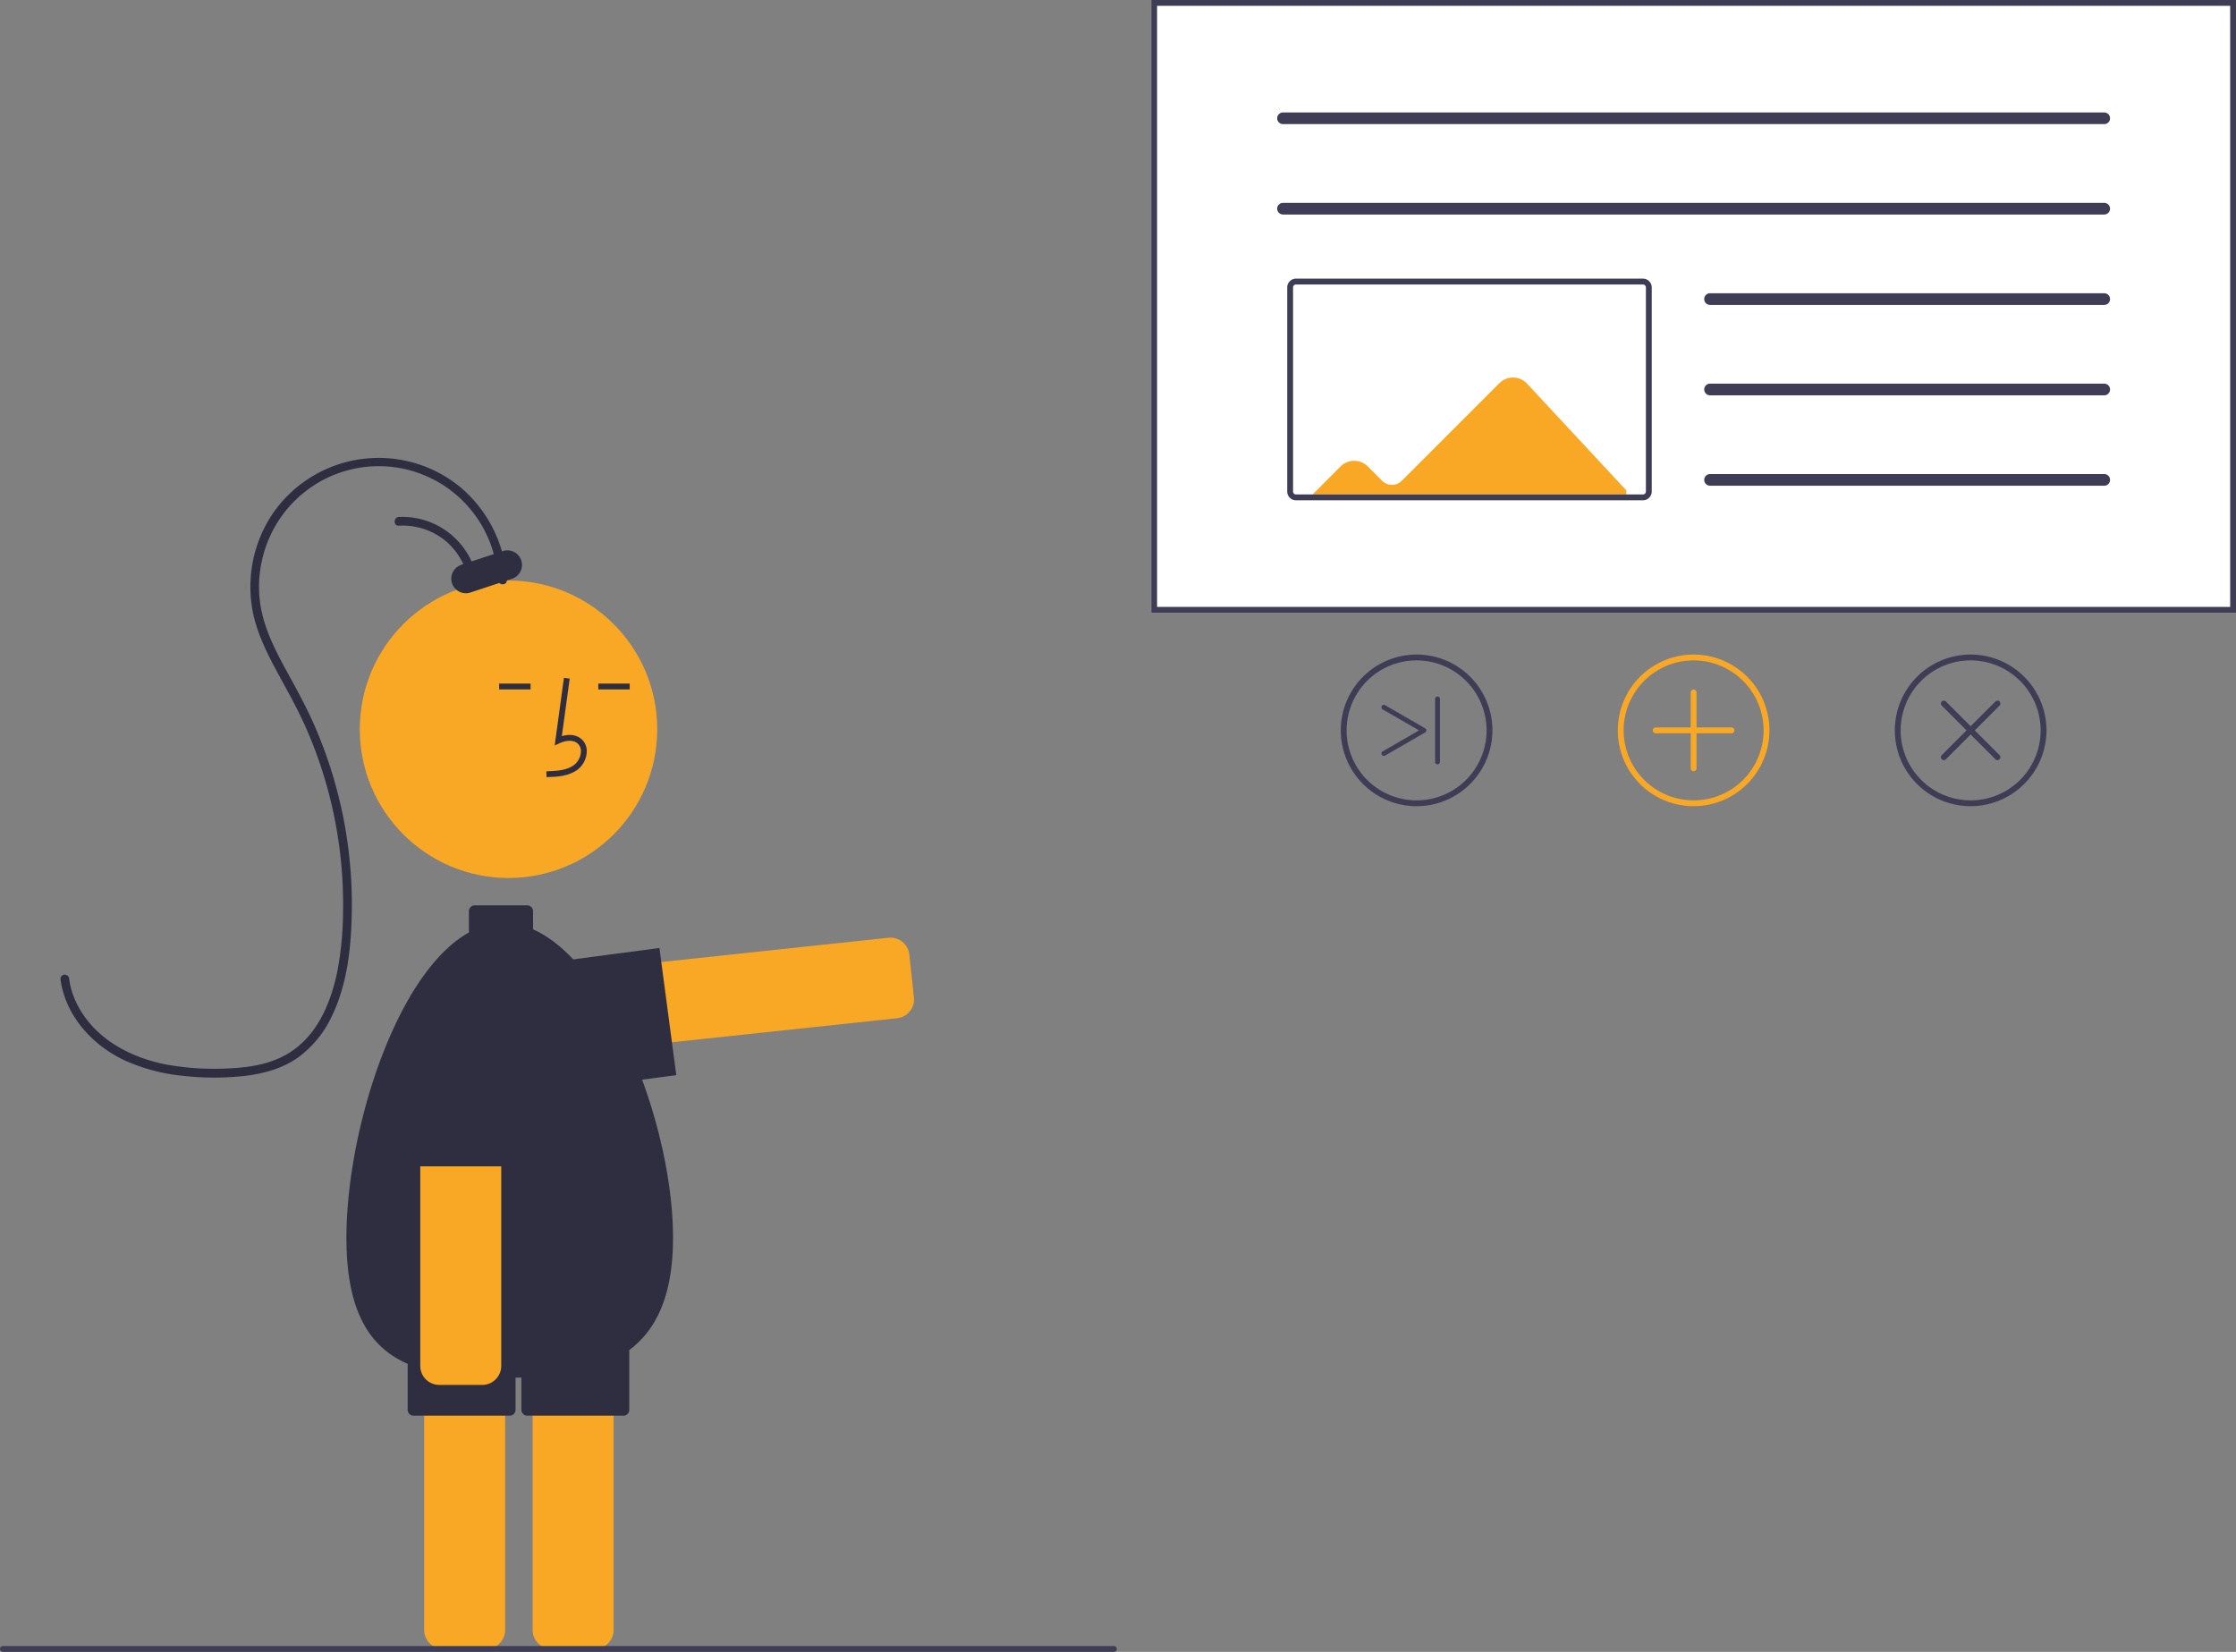 <svg xmlns="http://www.w3.org/2000/svg" id="e2e11b88-9979-41d9-b96e-aeb07020f934" data-name="Layer 1" viewBox="0 0 766.799 566.465" class="injected-svg ClassicGrid__ImageFile-sc-td9pmq-4 fNAcXv grid_media" xmlns:xlink="http://www.w3.org/1999/xlink"><rect x="0" y="0" width="766.799" height="566.465" fill="#808080" stroke="none"/><path d="M407.761,528.307a13.881,13.881,0,0,1-1.447-27.683l114.981-12.277a6.507,6.507,0,0,1,7.153,5.773l1.567,14.676a6.5,6.5,0,0,1-5.773,7.153L409.261,528.227A14.096,14.096,0,0,1,407.761,528.307Z" transform="translate(-216.6 -166.768)" fill="#f9a826"></path><path d="M405.962,540.917a22.001,22.001,0,0,1-2.877-43.811l39.653-5.259,5.785,43.618-39.653,5.259A22.139,22.139,0,0,1,405.962,540.917Z" transform="translate(-216.6 -166.768)" fill="#2f2e41"></path><path d="M983.4,376.893h-372v-210.125h372Z" transform="translate(-216.6 -166.768)" fill="#fff"></path><path d="M983.4,376.893h-372v-210.125h372Zm-370-2h368v-206.125h-368Z" transform="translate(-216.6 -166.768)" fill="#3f3d56"></path><path d="M780.033,338.33h-119a3.003,3.003,0,0,1-3-3v-70a3.003,3.003,0,0,1,3-3h119a3.003,3.003,0,0,1,3,3v70A3.003,3.003,0,0,1,780.033,338.33Z" transform="translate(-216.6 -166.768)" fill="#fff"></path><path d="M938.207,209.33H656.592a2,2,0,0,1,0-4H938.207a2,2,0,0,1,0,4Z" transform="translate(-216.6 -166.768)" fill="#3f3d56"></path><path d="M938.207,240.33H656.592a2,2,0,0,1,0-4H938.207a2,2,0,0,1,0,4Z" transform="translate(-216.6 -166.768)" fill="#3f3d56"></path><path d="M938.207,271.33H803.033a2,2,0,0,1,0-4H938.207a2,2,0,0,1,0,4Z" transform="translate(-216.6 -166.768)" fill="#3f3d56"></path><path d="M938.207,302.33H803.033a2,2,0,0,1,0-4H938.207a2,2,0,0,1,0,4Z" transform="translate(-216.6 -166.768)" fill="#3f3d56"></path><path d="M938.207,333.33H803.033a2,2,0,0,1,0-4H938.207a2,2,0,0,1,0,4Z" transform="translate(-216.6 -166.768)" fill="#3f3d56"></path><path d="M740.293,298.34a6.619,6.619,0,0,0-9.51-.17l-33.49,33.49a4.729,4.729,0,0,1-6.67.01l-4.96-4.95a6.603,6.603,0,0,0-9.34,0l-9.6,9.61H774.343v-1.37Z" transform="translate(-216.6 -166.768)" fill="#f9a826"></path><path d="M780.033,338.33h-119a3.003,3.003,0,0,1-3-3v-70a3.003,3.003,0,0,1,3-3h119a3.003,3.003,0,0,1,3,3v70A3.003,3.003,0,0,1,780.033,338.33Zm-119-74a1.001,1.001,0,0,0-1,1v70a1.001,1.001,0,0,0,1,1h119a1.001,1.001,0,0,0,1-1v-70a1.001,1.001,0,0,0-1-1Z" transform="translate(-216.6 -166.768)" fill="#3f3d56"></path><path d="M797.4,443.232a26,26,0,1,1,26-26A26.029,26.029,0,0,1,797.4,443.232Zm0-50a24,24,0,1,0,24,24A24.027,24.027,0,0,0,797.4,393.232Z" transform="translate(-216.6 -166.768)" fill="#f9a826"></path><path d="M810.4,418.232h-26a1,1,0,0,1,0-2h26a1,1,0,0,1,0,2Z" transform="translate(-216.6 -166.768)" fill="#f9a826"></path><path d="M797.4,431.232a1,1,0,0,1-1-1v-26a1,1,0,1,1,2,0v26A1,1,0,0,1,797.4,431.232Z" transform="translate(-216.6 -166.768)" fill="#f9a826"></path><path d="M892.4,443.232a26,26,0,1,1,26-26A26.029,26.029,0,0,1,892.4,443.232Zm0-50a24,24,0,1,0,24,24A24.027,24.027,0,0,0,892.4,393.232Z" transform="translate(-216.6 -166.768)" fill="#3f3d56"></path><path d="M901.592,427.425a.996.996,0,0,1-.707-.293l-18.385-18.385a1.0 1,0,1,1,1.414-1.414L902.299,425.718a1,1,0,0,1-.707,1.707Z" transform="translate(-216.6 -166.768)" fill="#3f3d56"></path><path d="M883.207,427.425a1,1,0,0,1-.707-1.707L900.885,407.333a1.0 1,0,1,1,1.414,1.414l-18.385,18.385A.996.996,0,0,1,883.207,427.425Z" transform="translate(-216.6 -166.768)" fill="#3f3d56"></path><path d="M702.4,443.232a26,26,0,1,1,26-26A26.029,26.029,0,0,1,702.4,443.232Zm0-50a24,24,0,1,0,24,24A24.027,24.027,0,0,0,702.4,393.232Z" transform="translate(-216.6 -166.768)" fill="#3f3d56"></path><path d="M691.17,425.986a.832.832,0,0,1-.417-1.552l12.474-7.202L690.753,410.031a.832.832,0,0,1,.832-1.441L705.306,416.512a.832.832,0,0,1,0,1.441l-13.721,7.922A.828.828,0,0,1,691.17,425.986Z" transform="translate(-216.6 -166.768)" fill="#3f3d56"></path><path d="M709.568,428.875a.832.832,0,0,1-.832-.832V406.422a.832.832,0,0,1,1.663,0v21.622A.832.832,0,0,1,709.568,428.875Z" transform="translate(-216.6 -166.768)" fill="#3f3d56"></path><path d="M383.327,732.242H368.568a6.507,6.507,0,0,1-6.5-6.5V602.728a6.507,6.507,0,0,1,6.5-6.5h14.76a6.507,6.507,0,0,1,6.5,6.5V725.742A6.507,6.507,0,0,1,383.327,732.242Z" transform="translate(-216.6 -166.768)" fill="#f9a826"></path><path d="M420.52,732.242H405.76a6.507,6.507,0,0,1-6.5-6.5V602.728a6.507,6.507,0,0,1,6.5-6.5h14.76a6.507,6.507,0,0,1,6.5,6.5V725.742A6.507,6.507,0,0,1,420.52,732.242Z" transform="translate(-216.6 -166.768)" fill="#f9a826"></path><path d="M447.4,591.232c0-2.81-.12-5.72-.34-8.69-.09-1.2-.2-2.42-.32-3.64-3.808-37.021-23.529-82.904-47.34-93.438v-6.232a2,2,0,0,0-2-2h-18a2,2,0,0,0-2,2v7.312c-22.061,12.269-38.207,56.349-41.41,92.198-.12,1.26-.22,2.51-.29,3.74q-.3,4.5-.3,8.75c0,25.435,8.046,37.563,21,43.235v15.765a2,2,0,0,0,2,2h33a2,2,0,0,0,2-2v-11.035c.668-.011,1.336-.022,2-.039v11.074a2,2,0,0,0,2,2h33a2,2,0,0,0,2-2v-20.501C441.635,622.835,447.4,611.097,447.4,591.232Z" transform="translate(-216.6 -166.768)" fill="#2f2e41"></path><circle cx="174.384" cy="250.081" r="51" fill="#f9a826"></circle><path d="M404.022,433.258c3.306-.092,7.42-.207,10.59-2.522a8.133,8.133,0,0,0,3.2-6.073,5.471,5.471,0,0,0-1.86-4.493c-1.656-1.399-4.073-1.727-6.678-.961l2.699-19.726-1.981-.271-3.173,23.19,1.655-.759c1.918-.88,4.552-1.328,6.188.055a3.515,3.515,0,0,1,1.153,2.896,6.147,6.147,0,0,1-2.381,4.528c-2.467,1.802-5.746,2.034-9.466,2.138Z" transform="translate(-216.6 -166.768)" fill="#2f2e41"></path><rect x="205.172" y="234.417" width="10.772" height="2" fill="#2f2e41"></rect><rect x="171.172" y="234.417" width="10.772" height="2" fill="#2f2e41"></rect><path d="M390.417,365.698a45.161,45.161,0,0,0-15.657-31.622,44.099,44.099,0,0,0-64.733,8.965,44.971,44.971,0,0,0-6.454,34.862c1.641,6.964,4.883,13.435,8.283,19.684,3.391,6.232,6.865,12.393,9.73,18.893a150.423,150.423,0,0,1,12.653,63.281,112.13,112.13,0,0,1-1.857,19.602c-2.207,11.185-7.03,22.902-17.326,28.891-6.004,3.493-13.048,4.585-19.892,4.886a92.271,92.271,0,0,1-21.554-1.319c-12.59-2.443-24.835-9.043-30.7-20.938a27.222,27.222,0,0,1-2.584-8.393,1.552,1.552,0,0,0-1.5-1.5,1.507,1.507,0,0,0-1.5,1.5c1.649,12.41,10.71,22.529,21.778,27.792a62.728,62.728,0,0,0,20.224,5.403,94.288,94.288,0,0,0,21.45.007c6.588-.801,13.141-2.651,18.535-6.654a36.754,36.754,0,0,0,10.838-13.287c5.568-11.194,6.902-24.096,7.096-36.434a153.449,153.449,0,0,0-12.537-63.127c-2.837-6.598-6.283-12.856-9.732-19.147-3.409-6.217-6.706-12.585-8.408-19.512a40.371,40.371,0,0,1-.178-18.336,41.165,41.165,0,0,1,21.264-27.973,40.89,40.89,0,0,1,58.336,25.788,39.569,39.569,0,0,1,1.428,8.69c.098,1.921,3.099,1.933,3,0Z" transform="translate(-216.6 -166.768)" fill="#2f2e41"></path><path d="M380.336,365.954a26.104,26.104,0,0,0-26.945-21.911c-1.921.096-1.933,3.097,0,3a23.169,23.169,0,0,1,16.195,5.376,23.487,23.487,0,0,1,7.857,14.333c.29,1.902,3.182,1.094,2.893-.798Z" transform="translate(-216.6 -166.768)" fill="#2f2e41"></path><path d="M375.985,357.849h15a5,5,0,0,1,5,5v0a5,5,0,0,1-5,5h-15a5,5,0,0,1-5-5v0A5,5,0,0,1,375.985,357.849Z" transform="translate(-311.029 -28.237) rotate(-18.272)" fill="#2f2e41"></path><path d="M381.988,641.686H367.229a6.507,6.507,0,0,1-6.5-6.5V519.551a13.88,13.88,0,1,1,27.76,0V635.186A6.507,6.507,0,0,1,381.988,641.686Z" transform="translate(-216.6 -166.768)" fill="#f9a826"></path><path d="M598.6,733.232h-381a1,1,0,0,1,0-2h381a1,1,0,0,1,0,2Z" transform="translate(-216.6 -166.768)" fill="#3f3d56"></path><path d="M398.9,566.732h-44v-40a22,22,0,0,1,44,0Z" transform="translate(-216.6 -166.768)" fill="#2f2e41"></path></svg>
